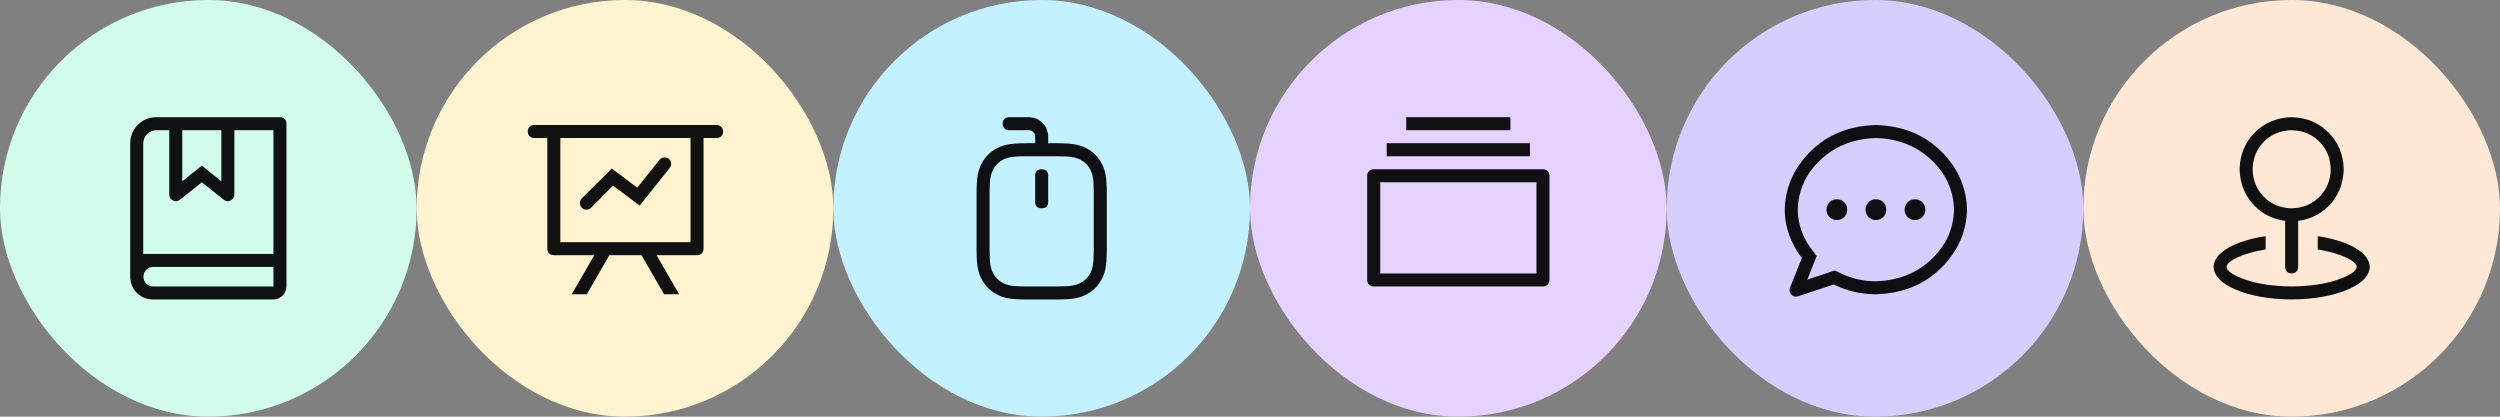 <svg width="360" height="60" viewBox="0 0 360 60" fill="none" xmlns="http://www.w3.org/2000/svg">
<rect x="0" y="0" width="360" height="60" fill="#808080" stroke="none"/>
<g clip-path="url(#clip0_170_215)">
<rect width="60" height="60" rx="30" fill="#D3FDEB"/>
<path d="M20.625 36.562H39.375V18.75H22.5C21.973 18.769 21.533 18.955 21.182 19.307C20.831 19.659 20.645 20.098 20.625 20.625V36.562ZM22.5 16.875H40.312C40.586 16.875 40.811 16.963 40.987 17.138C41.162 17.314 41.25 17.539 41.25 17.812V37.5C41.25 37.774 41.162 37.998 40.987 38.174C40.811 38.35 40.586 38.438 40.312 38.438H19.688L18.75 40.137V20.625C18.769 19.57 19.136 18.686 19.849 17.974C20.562 17.261 21.446 16.895 22.5 16.875ZM22.031 38.438C21.641 38.457 21.313 38.598 21.05 38.862C20.786 39.126 20.654 39.453 20.654 39.844C20.654 40.234 20.786 40.562 21.05 40.825C21.313 41.089 21.641 41.231 22.031 41.25H39.375V38.438H22.031ZM22.031 36.562H41.25V41.25C41.231 41.778 41.045 42.217 40.693 42.568C40.341 42.919 39.902 43.105 39.375 43.125H22.031C21.094 43.106 20.317 42.788 19.703 42.172C19.087 41.557 18.77 40.781 18.75 39.844C18.769 38.906 19.087 38.13 19.703 37.515C20.318 36.9 21.094 36.583 22.031 36.562ZM26.25 18.75V26.104L29.062 23.848L31.875 26.104V18.75H26.25ZM24.375 16.875H33.75V28.037C33.731 28.427 33.55 28.706 33.208 28.872C32.866 29.038 32.539 29.004 32.227 28.77L29.062 26.25L25.898 28.77C25.586 29.004 25.259 29.038 24.917 28.872C24.575 28.706 24.394 28.427 24.375 28.037V16.875Z" fill="#08080A" fill-opacity="0.96"/>
<rect x="300" width="60" height="60" rx="30" fill="#FFE9D6"/>
<path d="M330 30C331.602 29.961 332.93 29.414 333.984 28.359C335.039 27.305 335.586 25.977 335.625 24.375C335.586 22.773 335.039 21.445 333.984 20.391C332.93 19.336 331.602 18.789 330 18.75C328.398 18.789 327.07 19.336 326.016 20.391C324.961 21.445 324.414 22.773 324.375 24.375C324.414 25.977 324.961 27.305 326.016 28.359C327.07 29.414 328.398 29.961 330 30ZM330 31.875C327.871 31.816 326.104 31.084 324.697 29.677C323.291 28.271 322.559 26.504 322.5 24.375C322.559 22.246 323.291 20.479 324.697 19.073C326.104 17.666 327.871 16.934 330 16.875C332.129 16.934 333.896 17.666 335.303 19.073C336.709 20.479 337.441 22.246 337.5 24.375C337.441 26.504 336.709 28.271 335.303 29.677C333.896 31.084 332.129 31.816 330 31.875ZM330 30C330.274 30 330.498 30.088 330.674 30.263C330.85 30.439 330.938 30.664 330.938 30.938V38.438C330.938 38.711 330.85 38.936 330.674 39.112C330.498 39.287 330.274 39.375 330 39.375C329.726 39.375 329.502 39.287 329.326 39.112C329.15 38.936 329.062 38.711 329.062 38.438V30.938C329.062 30.664 329.15 30.439 329.326 30.263C329.502 30.088 329.726 30 330 30V30ZM326.25 34.013V35.917C324.551 36.211 323.193 36.596 322.178 37.074C321.162 37.553 320.644 38.007 320.625 38.437C320.684 39.042 321.587 39.653 323.335 40.267C325.083 40.883 327.305 41.21 330 41.249C332.696 41.21 334.917 40.883 336.665 40.267C338.412 39.653 339.316 39.042 339.375 38.437C339.356 38.007 338.838 37.553 337.822 37.074C336.807 36.596 335.449 36.211 333.75 35.917V34.013C335.977 34.345 337.774 34.907 339.141 35.698C340.507 36.489 341.211 37.403 341.25 38.438C341.172 39.766 340.073 40.869 337.954 41.748C335.834 42.627 333.183 43.086 330 43.125C326.816 43.086 324.165 42.627 322.046 41.748C319.927 40.869 318.829 39.766 318.75 38.438C318.789 37.403 319.493 36.489 320.859 35.698C322.226 34.907 324.023 34.345 326.25 34.013Z" fill="#08080A" fill-opacity="0.96"/>
<rect x="240" width="60" height="60" rx="30" fill="#D5CEFF"/>
<path d="M260.253 40.267L264.208 38.948L264.912 39.271C266.513 40.092 268.252 40.502 270.127 40.502C273.311 40.404 275.962 39.364 278.081 37.382C280.199 35.399 281.298 33.002 281.377 30.189C281.299 27.377 280.2 24.979 278.081 22.997C275.961 21.014 273.31 19.974 270.127 19.877C266.943 19.974 264.292 21.014 262.173 22.997C260.054 24.979 258.956 27.377 258.877 30.189C258.877 31.205 259.053 32.211 259.405 33.207C259.757 34.203 260.274 35.141 260.957 36.02L261.602 36.869L260.253 40.267ZM258.905 42.669C258.534 42.787 258.216 42.704 257.953 42.42C257.689 42.136 257.625 41.809 257.762 41.438L259.462 37.161C258.681 36.126 258.075 35.017 257.645 33.835C257.215 32.653 257 31.438 257 30.188C257.078 26.965 258.328 24.157 260.75 21.765C263.172 19.372 266.297 18.117 270.125 18C273.953 18.117 277.078 19.372 279.5 21.765C281.922 24.157 283.172 26.965 283.25 30.188C283.172 33.41 281.922 36.218 279.5 38.61C277.078 41.002 273.953 42.258 270.125 42.375C267.996 42.375 265.975 41.906 264.06 40.969L258.905 42.669ZM270.126 31.683C269.852 31.683 269.603 31.619 269.379 31.492C269.154 31.366 268.974 31.18 268.837 30.936C268.7 30.691 268.632 30.442 268.632 30.188C268.632 29.935 268.7 29.686 268.837 29.441C268.974 29.197 269.154 29.011 269.379 28.884C269.603 28.758 269.852 28.694 270.126 28.694C270.556 28.694 270.913 28.836 271.196 29.119C271.479 29.402 271.62 29.758 271.62 30.188C271.62 30.618 271.479 30.975 271.196 31.258C270.913 31.541 270.556 31.683 270.126 31.683ZM275.751 31.683C275.477 31.683 275.228 31.619 275.004 31.492C274.779 31.366 274.599 31.18 274.462 30.936C274.325 30.691 274.257 30.442 274.257 30.188C274.257 29.935 274.325 29.686 274.462 29.441C274.599 29.197 274.779 29.011 275.004 28.884C275.228 28.758 275.477 28.694 275.751 28.694C276.181 28.694 276.538 28.836 276.821 29.119C277.104 29.402 277.245 29.758 277.245 30.188C277.245 30.618 277.104 30.975 276.821 31.258C276.538 31.541 276.181 31.683 275.751 31.683ZM264.501 31.683C264.227 31.683 263.978 31.619 263.754 31.492C263.529 31.366 263.349 31.18 263.212 30.936C263.075 30.691 263.007 30.442 263.007 30.188C263.007 29.935 263.075 29.686 263.212 29.441C263.349 29.197 263.529 29.011 263.754 28.884C263.978 28.758 264.227 28.694 264.501 28.694C264.931 28.694 265.288 28.836 265.571 29.119C265.854 29.402 265.995 29.758 265.995 30.188C265.995 30.618 265.854 30.975 265.571 31.258C265.288 31.541 264.931 31.683 264.501 31.683Z" fill="#08080A" fill-opacity="0.96"/>
<rect x="180" width="60" height="60" rx="30" fill="#E6D2FF"/>
<path d="M198.75 26.25V39.375H221.25V26.25H198.75ZM197.812 24.375H222.188C222.461 24.375 222.686 24.463 222.862 24.638C223.037 24.814 223.125 25.039 223.125 25.312V40.312C223.125 40.586 223.037 40.811 222.862 40.987C222.686 41.162 222.461 41.25 222.188 41.25H197.812C197.539 41.25 197.314 41.162 197.138 40.987C196.963 40.811 196.875 40.586 196.875 40.312V25.312C196.875 25.039 196.963 24.814 197.138 24.638C197.314 24.463 197.539 24.375 197.812 24.375ZM199.688 20.625H220.312V22.5H199.688V20.625ZM202.5 16.875H217.5V18.75H202.5V16.875Z" fill="#08080A" fill-opacity="0.96"/>
<rect x="120" width="60" height="60" rx="30" fill="#C4F1FF"/>
<path d="M147.833 22.5C146.856 22.5 146.123 22.539 145.635 22.617C145.147 22.695 144.727 22.832 144.375 23.028C143.789 23.34 143.339 23.79 143.027 24.376C142.831 24.728 142.694 25.148 142.616 25.636C142.538 26.124 142.499 26.857 142.499 27.833V35.919C142.499 36.896 142.538 37.629 142.616 38.117C142.694 38.605 142.831 39.025 143.027 39.377C143.339 39.963 143.789 40.413 144.375 40.725C144.727 40.921 145.147 41.057 145.635 41.136C146.123 41.214 146.856 41.253 147.833 41.253H152.168C153.145 41.253 153.878 41.214 154.366 41.136C154.854 41.057 155.274 40.921 155.626 40.725C156.212 40.413 156.662 39.963 156.974 39.377C157.17 39.025 157.307 38.605 157.385 38.117C157.463 37.629 157.502 36.896 157.502 35.919V27.833C157.502 26.857 157.463 26.124 157.385 25.636C157.307 25.148 157.17 24.728 156.974 24.376C156.662 23.79 156.212 23.34 155.626 23.028C155.274 22.832 154.854 22.695 154.366 22.617C153.878 22.539 153.145 22.5 152.168 22.5H147.833V22.5ZM147.833 20.625H152.168C153.38 20.625 154.298 20.688 154.923 20.815C155.548 20.942 156.075 21.133 156.505 21.386C157.423 21.874 158.127 22.578 158.615 23.496C158.868 23.926 159.059 24.453 159.186 25.078C159.313 25.703 159.376 26.621 159.376 27.832V35.918C159.376 37.13 159.313 38.048 159.186 38.673C159.059 39.298 158.868 39.825 158.615 40.255C158.127 41.173 157.423 41.877 156.505 42.365C156.075 42.618 155.548 42.809 154.923 42.936C154.298 43.062 153.38 43.126 152.168 43.126H147.833C146.621 43.126 145.703 43.062 145.078 42.936C144.453 42.809 143.926 42.618 143.496 42.365C142.578 41.877 141.874 41.173 141.386 40.255C141.132 39.825 140.942 39.298 140.815 38.673C140.688 38.048 140.625 37.13 140.625 35.918V27.832C140.625 26.621 140.688 25.703 140.815 25.078C140.942 24.453 141.132 23.926 141.386 23.496C141.874 22.578 142.578 21.874 143.496 21.386C143.926 21.133 144.453 20.942 145.078 20.815C145.703 20.688 146.621 20.625 147.833 20.625V20.625ZM150 24.375C150.625 24.375 150.938 24.688 150.938 25.312V29.062C150.938 29.688 150.625 30 150 30C149.375 30 149.063 29.688 149.063 29.062V25.312C149.063 24.688 149.375 24.375 150 24.375ZM150.938 21.562C150.938 21.836 150.85 22.061 150.674 22.237C150.498 22.412 150.274 22.5 150 22.5C149.726 22.5 149.502 22.412 149.326 22.237C149.15 22.061 149.063 21.836 149.063 21.562V19.688C149.063 19.414 148.975 19.189 148.799 19.013C148.623 18.838 148.399 18.75 148.125 18.75H145.313C145.039 18.75 144.814 18.662 144.638 18.487C144.463 18.311 144.375 18.086 144.375 17.812C144.375 17.539 144.463 17.314 144.638 17.138C144.814 16.963 145.039 16.875 145.313 16.875H148.125C148.926 16.894 149.59 17.168 150.117 17.695C150.645 18.223 150.918 18.887 150.938 19.688V21.562Z" fill="#08080A" fill-opacity="0.96"/>
<rect x="60" width="60" height="60" rx="30" fill="#FFF4CF"/>
<path d="M85.58 36.75H79.75C79.476 36.75 79.252 36.662 79.076 36.487C78.9 36.311 78.812 36.086 78.812 35.812V19.875H76.938C76.664 19.875 76.439 19.787 76.263 19.612C76.088 19.436 76 19.211 76 18.938C76 18.664 76.088 18.439 76.263 18.263C76.439 18.088 76.664 18 76.938 18H103.188C103.461 18 103.686 18.088 103.862 18.263C104.037 18.439 104.125 18.664 104.125 18.938C104.125 19.211 104.037 19.436 103.862 19.612C103.686 19.787 103.461 19.875 103.188 19.875H101.312V35.812C101.312 36.086 101.225 36.311 101.049 36.487C100.873 36.662 100.649 36.75 100.375 36.75H94.545L97.797 42.375H95.628L92.376 36.75H87.747L84.495 42.375H82.326L85.58 36.75ZM99.438 19.875H80.688V34.875H99.438V19.875ZM85.112 29.924C84.916 30.1 84.691 30.188 84.438 30.188C84.184 30.188 83.964 30.095 83.778 29.909C83.593 29.723 83.5 29.504 83.5 29.25C83.5 28.996 83.588 28.772 83.763 28.576L88.099 24.269L91.761 27.023L94.954 23.039C95.189 22.746 95.487 22.624 95.848 22.672C96.209 22.721 96.453 22.917 96.58 23.258C96.707 23.6 96.653 23.918 96.419 24.211L92.112 29.602L88.274 26.73L85.112 29.924Z" fill="#08080A" fill-opacity="0.96"/>
</g>
<defs>
<clipPath id="clip0_170_215">
<rect width="360" height="60" fill="white"/>
</clipPath>
</defs>
</svg>

